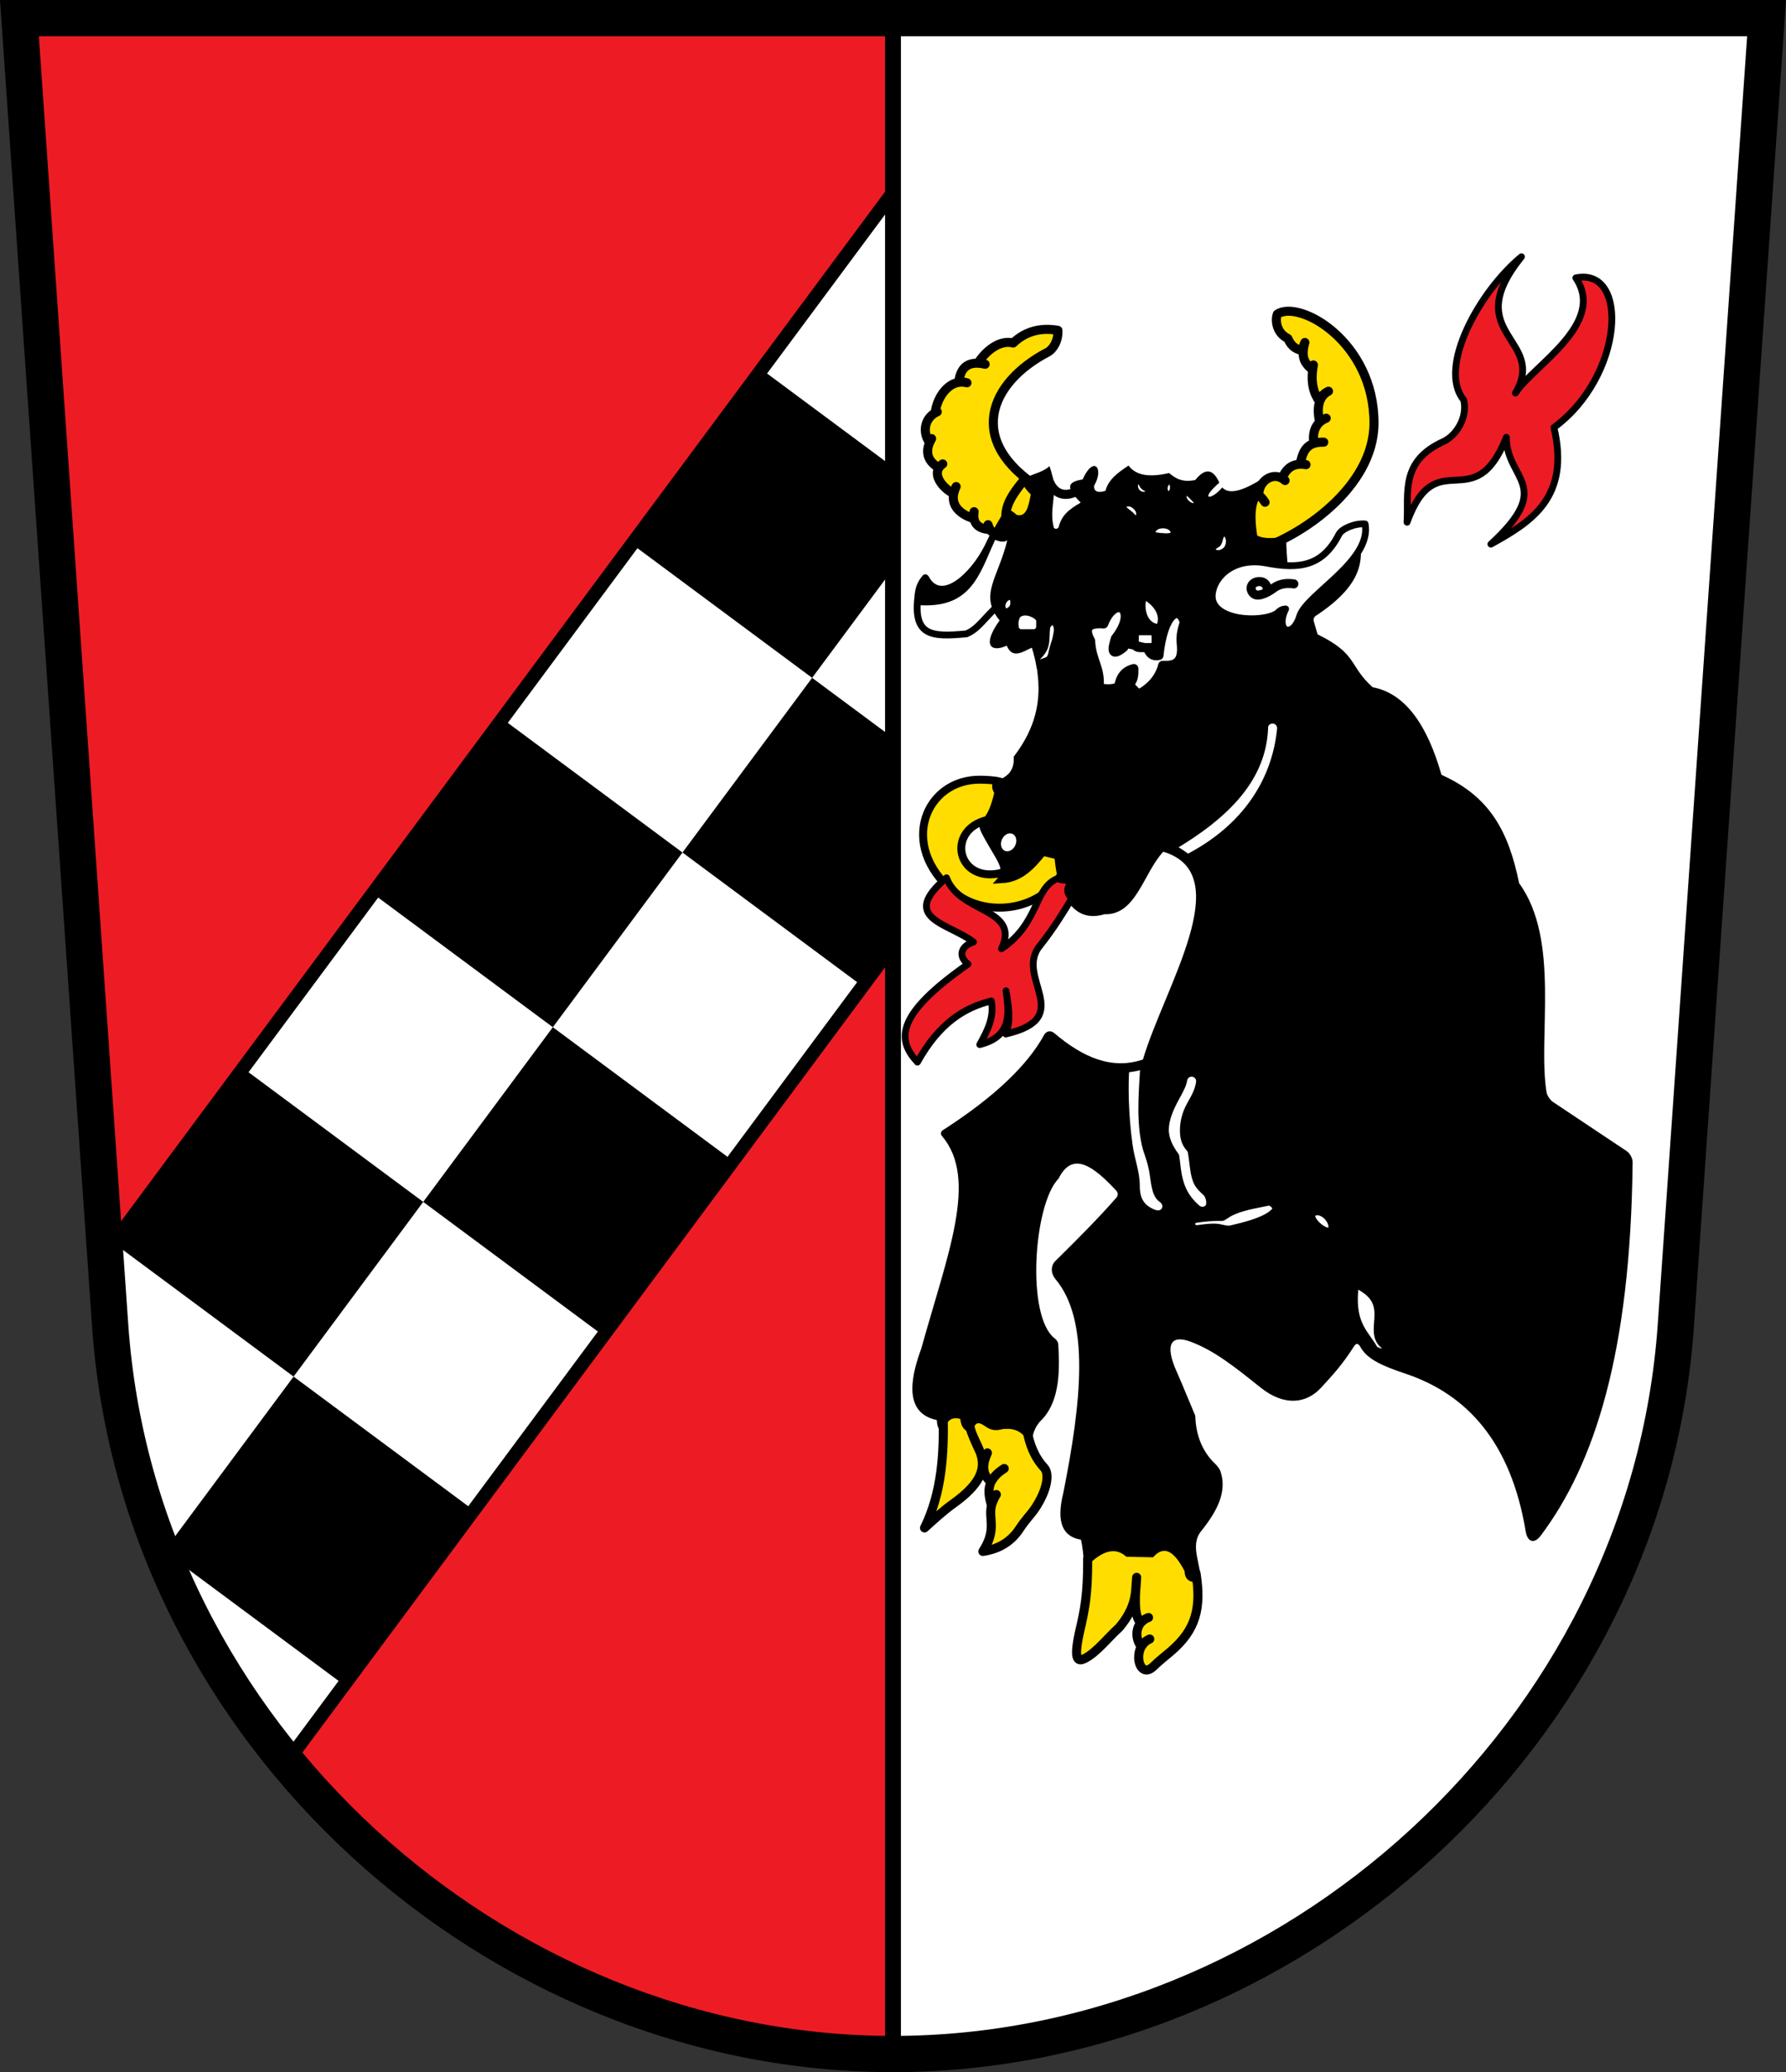 <?xml version="1.0" encoding="UTF-8" standalone="no"?>
<svg
   inkscape:version="1.1.1 (3bf5ae0d25, 2021-09-20)"
   sodipodi:docname="CoA Pflaumfeld.svg"
   id="svg2130"
   version="1.1"
   viewBox="0 0 394.126 457.22"
   height="457.22"
   width="394.126"
   xmlns:inkscape="http://www.inkscape.org/namespaces/inkscape"
   xmlns:sodipodi="http://sodipodi.sourceforge.net/DTD/sodipodi-0.dtd"
   xmlns="http://www.w3.org/2000/svg"
   xmlns:svg="http://www.w3.org/2000/svg">
  <rect x="0" y="0" width="394.126" height="457.22" fill="#333333" stroke="none"/>
  <defs
     id="defs2124">
    <inkscape:path-effect
       effect="skeletal"
       id="path-effect55746"
       is_visible="true"
       lpeversion="1"
       pattern="M 0,18.868 C 0,8.453 8.453,0 18.868,0 c 10.415,0 18.868,8.453 18.868,18.868 0,10.415 -8.453,18.868 -18.868,18.868 C 8.453,37.736 0,29.283 0,18.868 Z"
       copytype="single_stretched"
       prop_scale="0.04"
       scale_y_rel="false"
       spacing="0"
       normal_offset="0"
       tang_offset="0"
       prop_units="false"
       vertical_pattern="false"
       hide_knot="false"
       fuse_tolerance="0" />
    <inkscape:path-effect
       effect="skeletal"
       id="path-effect55738"
       is_visible="true"
       lpeversion="1"
       pattern="M 0,18.868 C 0,8.453 8.453,0 18.868,0 c 10.415,0 18.868,8.453 18.868,18.868 0,10.415 -8.453,18.868 -18.868,18.868 C 8.453,37.736 0,29.283 0,18.868 Z"
       copytype="single_stretched"
       prop_scale="0.04"
       scale_y_rel="false"
       spacing="0"
       normal_offset="0"
       tang_offset="0"
       prop_units="false"
       vertical_pattern="false"
       hide_knot="false"
       fuse_tolerance="0" />
    <inkscape:path-effect
       effect="skeletal"
       id="path-effect55606"
       is_visible="true"
       lpeversion="1"
       pattern="M 0,18.868 C 0,8.453 8.453,0 18.868,0 c 10.415,0 18.868,8.453 18.868,18.868 0,10.415 -8.453,18.868 -18.868,18.868 C 8.453,37.736 0,29.283 0,18.868 Z"
       copytype="single_stretched"
       prop_scale="0.04"
       scale_y_rel="false"
       spacing="0"
       normal_offset="0"
       tang_offset="0"
       prop_units="false"
       vertical_pattern="false"
       hide_knot="false"
       fuse_tolerance="0" />
    <inkscape:path-effect
       effect="skeletal"
       id="path-effect55602"
       is_visible="true"
       lpeversion="1"
       pattern="M 0,18.868 C 0,8.453 8.453,0 18.868,0 c 10.415,0 18.868,8.453 18.868,18.868 0,10.415 -8.453,18.868 -18.868,18.868 C 8.453,37.736 0,29.283 0,18.868 Z"
       copytype="single_stretched"
       prop_scale="0.051"
       scale_y_rel="false"
       spacing="0"
       normal_offset="0"
       tang_offset="0"
       prop_units="false"
       vertical_pattern="false"
       hide_knot="false"
       fuse_tolerance="0" />
    <inkscape:path-effect
       effect="skeletal"
       id="path-effect55598"
       is_visible="true"
       lpeversion="1"
       pattern="M 0,18.868 C 0,8.453 8.453,0 18.868,0 c 10.415,0 18.868,8.453 18.868,18.868 0,10.415 -8.453,18.868 -18.868,18.868 C 8.453,37.736 0,29.283 0,18.868 Z"
       copytype="single_stretched"
       prop_scale="0.055"
       scale_y_rel="false"
       spacing="0"
       normal_offset="0"
       tang_offset="0"
       prop_units="false"
       vertical_pattern="false"
       hide_knot="false"
       fuse_tolerance="0" />
    <inkscape:path-effect
       effect="skeletal"
       id="path-effect55390"
       is_visible="true"
       lpeversion="1"
       pattern="M 0,18.868 C 0,8.453 8.453,0 18.868,0 c 10.415,0 18.868,8.453 18.868,18.868 0,10.415 -8.453,18.868 -18.868,18.868 C 8.453,37.736 0,29.283 0,18.868 Z"
       copytype="single_stretched"
       prop_scale="0.046"
       scale_y_rel="false"
       spacing="0"
       normal_offset="0"
       tang_offset="0"
       prop_units="false"
       vertical_pattern="false"
       hide_knot="false"
       fuse_tolerance="0" />
  </defs>
  <sodipodi:namedview
     inkscape:pagecheckerboard="false"
     fit-margin-bottom="0"
     fit-margin-right="0"
     fit-margin-left="0"
     fit-margin-top="0"
     lock-margins="true"
     units="px"
     inkscape:snap-smooth-nodes="true"
     inkscape:snap-object-midpoints="true"
     inkscape:window-maximized="1"
     inkscape:window-y="-11"
     inkscape:window-x="-11"
     inkscape:window-height="1506"
     inkscape:window-width="2560"
     showgrid="false"
     inkscape:document-rotation="0"
     inkscape:current-layer="layer1"
     inkscape:document-units="px"
     inkscape:cy="228.66667"
     inkscape:cx="197"
     inkscape:zoom="1.5"
     inkscape:pageshadow="2"
     inkscape:pageopacity="0"
     borderopacity="1.0"
     bordercolor="#666666"
     pagecolor="#333333"
     id="base"
     showguides="true"
     inkscape:guide-bbox="true"
     inkscape:snap-intersection-paths="true"
     inkscape:object-paths="true"
     inkscape:snap-grids="false"
     inkscape:snap-global="false"
     inkscape:lockguides="false"
     guidecolor="#00ffff"
     guideopacity="0.498"
     inkscape:snap-midpoints="true"
     inkscape:snap-nodes="true"
     inkscape:object-nodes="true" />
  <g
     id="layer1"
     inkscape:groupmode="layer"
     inkscape:label="pflaumfeld"
     transform="translate(794.332,-180.348)">
    <g
       id="g82523"
       inkscape:label="coa">
      <path
         style="opacity:1;fill:#ffffff;stroke:none;stroke-width:8;stroke-miterlimit:4;stroke-dasharray:none"
         d="m -404.494,184.348 -20.022,288.471 c -6.25,90.05 -85.101,160.749 -172.753,160.749 -87.653,0 -166.503,-70.699 -172.753,-160.749 L -790.045,184.348 Z"
         id="path4312"
         sodipodi:nodetypes="cszscc"
         inkscape:label="coa-0" />
      <g
         id="g82467"
         inkscape:label="field-f">
        <path
           id="path1933"
           style="opacity:1;fill:#ed1c24;stroke:none;stroke-width:6;stroke-miterlimit:4;stroke-dasharray:none"
           d="m -790.045,184.348 20.021,288.471 c 6.25,90.05 85.101,160.75 172.754,160.75 v -449.221 z"
           inkscape:label="field-f0" />
        <g
           id="g3237"
           transform="rotate(-53.418,-300.315,294.956)"
           inkscape:label="chequy">
          <path
             id="rect2531"
             style="opacity:1;fill:#000000;stroke:none;stroke-width:3;stroke-miterlimit:4;stroke-dasharray:none"
             d="m -597.27,220.285 -174.008,234.457 1.254,18.076 c 2.565,36.952 17.368,70.632 39.975,97.52 l 132.779,-178.902 z"
             transform="rotate(53.418,-300.315,294.956)"
             inkscape:label="chequy-0" />
          <path
             id="rect2433"
             style="opacity:1;fill:#000000;stroke:none;stroke-width:6;stroke-miterlimit:4;stroke-dasharray:none"
             d="m -468,15.001 -47.999,-0.001 -3e-5,48.001 29.951,-3.72e-4 18.049,-13.395 z m -47.999,48 -47.999,-0.001 -4e-5,48.001 13.277,-9e-4 34.722,-25.77 z M -612,15 l 48,5e-6 v 48 l -48,10e-7 z m -48,48 48,-4e-6 V 111 h -48 z m -48,-48 48,5e-6 1e-5,48 -48,1e-6 z m -48,48 48,4e-6 V 111 h -48 z"
             inkscape:label="chequy-s" />
          <path
             id="rect2437"
             style="opacity:1;fill:#ffffff;stroke:none;stroke-width:6;stroke-miterlimit:4;stroke-dasharray:none"
             d="m -421.375,15 -46.626,10e-4 5e-5,34.604 z m -64.675,48 -29.951,3.72e-4 -3.1e-4,22.229 z m -77.951,-48 48,-2e-6 V 63 l -48,-4e-6 z m -48,48 48,-10e-7 V 111 h -48 z m -48,-48 48,-2e-6 v 48 l -48,4e-6 z m -48,48 48,-1e-6 -1e-5,48 h -48 z m -10e-4,-48 -4.811,6.4e-5 -10.261,8.781 c -13.153,11.255 -24.123,24.239 -32.928,38.356 l 7.5e-4,0.863 48.001,3.8e-5 z m -47.999,48 -0.518,1.39e-4 c -9.211,14.967 -15.981,31.188 -20.284,48 l 20.803,1.7e-4 z"
             inkscape:label="chequy-a" />
        </g>
        <path
           id="path4350"
           style="opacity:1;fill:none;stroke:#000000;stroke-width:3.5;stroke-miterlimit:4;stroke-dasharray:none"
           d="m -790.045,184.348 20.021,288.471 c 6.25,90.05 85.101,160.75 172.754,160.75 v -449.221 z"
           inkscape:label="field-ff" />
      </g>
      <g
         id="g82490"
         inkscape:label="bull">
        <path
           style="opacity:1;fill:#ffffff;stroke:#000000;stroke-width:1.5;stroke-linecap:round;stroke-linejoin:round;stroke-miterlimit:4;stroke-dasharray:none"
           d="m -591.657,311.127 c -1.445,9.623 2.743,9.807 10.594,9.081 2.821,-1.206 3.958,-3.659 7.304,-6.488 l 4.057,-16.512 c -1.651,1.017 -3.327,1.946 -5.441,1.307 -3.498,8.12 -9.149,14.268 -16.515,12.613 z"
           id="path48756"
           sodipodi:nodetypes="cccccc"
           inkscape:label="ear-r" />
        <path
           id="path41455"
           style="opacity:1;fill:#ffdd00;stroke:#000000;stroke-width:2;stroke-linecap:round;stroke-linejoin:round;stroke-miterlimit:4;stroke-dasharray:none"
           d="m -576.292,296.125 c 10e-4,0.274 0.102,0.607 0.493,1.115 -1.501,-0.147 -4.11,-0.57 -3.577,-3.99 -0.135,0.392 -0.107,0.948 -0.007,1.575 -3.451,-1.12 -5.755,-3.373 -3.952,-7.116 -0.31,0.559 -0.403,1.018 -0.571,1.545 -2.357,-1.14 -5.248,-4.524 -2.387,-6.545 -0.355,0.246 -0.652,0.503 -0.851,0.87 -2.675,-1.56 -3.152,-3.781 -1.608,-6.453 l -0.443,0.881 c -1.797,-2.499 -0.93,-5.65 1.693,-6.798 l -0.447,0.224 c 0.25,-2.972 2.841,-7.657 7,-6.621 -0.583,-0.139 -1.268,-0.372 -1.826,-0.161 0.351,-2.711 1.644,-4.903 5.833,-3.934 -0.558,-0.227 -1.109,-0.414 -1.589,-0.215 1.356,-2.235 4.528,-5.318 7.777,-4.469 2.756,-2.65 6.171,-3.449 9.87,-2.799 0.137,2.426 -1.181,4.249 -2.21,4.802 -12.931,6.732 -18.25,19.719 -1.591,30.14 -0.23,4.03 -1.783,7.495 -6.244,9.719 -3.249,-4.17 -0.339,-7.995 2.794,-11.924 -3.186,3.862 -6.038,7.729 -2.794,11.924 -0.654,0.326 -1.371,0.626 -2.156,0.897 -1.638,-0.233 -2.791,-1.103 -3.208,-2.667 z m 57.583,-6.958 c 2.039,-0.073 2.827,0.94 3.542,2 -0.721,-1.052 -1.104,-1.384 -1.384,-1.498 -0.175,-3.136 3.283,-5.571 5.8,-3.294 -0.546,-0.324 -0.237,-0.477 -0.602,-0.639 0.89,-1.941 2.242,-3.347 5.227,-2.861 -0.385,-0.188 -0.847,-0.182 -1.342,-0.092 0.598,-2.267 1.036,-4.981 5.259,-4.866 -0.705,-0.009 -1.415,5.2e-4 -2.175,0.264 -0.189,-1.096 -0.462,-4.258 2.716,-5.556 -0.509,0.142 -0.981,0.471 -1.435,0.89 -0.816,-3.544 -0.01,-5.837 1.935,-6.848 -1.441,0.657 -1.634,1.491 -1.95,2.309 -1.277,-1.793 -2.093,-4.1 -1.383,-8.1 -0.097,0.366 -0.175,0.732 -0.162,1.098 -1.421,-1.206 -2.791,-2.46 -1.713,-6.057 -0.291,0.529 -0.41,1.145 -0.368,1.841 -1.338,-0.273 -2.593,-0.795 -3.382,-2.716 -2.814,-1.408 -2.732,-4.419 -2.333,-5.375 4.795,-3.269 21.336,5.987 21.336,24.022 0,14.214 -16.312,25.275 -26.466,28.207 -1.629,-4.278 -1.458,-8.506 -1.119,-12.729"
           inkscape:label="horns" />
        <path
           id="path19005"
           style="display:inline;opacity:1;fill:#ffdd00;stroke:#000000;stroke-width:2;stroke-linecap:round;stroke-linejoin:round;stroke-miterlimit:4;stroke-dasharray:none"
           d="m -567.63,496.242 c 0.502,2.658 1.483,5.534 3.712,7.955 1.291,1.402 0.585,5.1 -1.974,8.927 -0.942,1.409 -2.167,2.577 -3.447,4.537 -1.752,2.683 -4.36,4.464 -8.102,5.009 3.902,-6.051 -0.044,-7.976 2.976,-12.551 -0.509,0.771 -0.82,1.611 -1.077,2.403 -0.775,-2.77 -1.338,-5.533 2.815,-8.148 -1.233,0.759 -2.253,1.723 -2.916,2.99 -2.11,-1.786 -1.892,-4.026 -0.796,-6.437 l -0.781,1.941 c -0.762,-2.486 -2.9,-5.846 -3.167,-8.363 0.496,5.221 7.957,9.348 -3.506,17.56 -2.416,1.731 -4.408,3.589 -6.423,5.421 3.855,-7.871 4.31,-16.395 4.125,-25.043 10.693,-0.884 15.616,1.583 18.562,3.801 z m 37.241,31.319 c 1.18,7.602 -0.007,12.429 -5.627,17.206 -1.099,0.942 -2.552,2.071 -3.775,3.265 -3.305,3.228 -4.933,-4.328 -0.821,-6.035 -0.662,0.271 -1.279,0.756 -1.875,1.707 -1.83,-2.517 -0.924,-5.623 1.61,-6.45 -0.867,0.29 -1.271,0.711 -1.739,1.19 -1.652,-1.685 -1.157,-6.539 -0.883,-10.058 -0.272,2.902 0.176,6.301 -3.86,11.078 -2.514,2.27 -4.872,5.395 -7.542,6.806 -1.448,0.722 -2.605,0.713 -1.267,-5.568 1.228,-5.223 1.889,-8.485 1.858,-16.397 4.655,-7.329 20.289,-6.212 23.922,3.257 z"
           inkscape:label="hooves" />
        <path
           style="display:inline;opacity:1;fill:#000000;stroke:none;stroke-width:3;stroke-miterlimit:4;stroke-dasharray:none"
           d="m -572.049,299.578 c -2.06,8.41 -6.295,12.016 -1.693,17.666 -4.05,5.648 -1.763,7.11 1.573,5.564 1.281,3.218 3.882,1.108 5.541,0.457 2.341,7.738 2.488,15.641 -4.007,24.042 0.434,6.3 -6.622,4.309 -4.106,7.936 -2.437,10.428 -6.437,3.102 0.149,14.382 1.831,3.136 1.126,3.781 -0.648,5.763 3.042,0.205 8.79,-3.12 11.278,-6.285 l 2.52,0.596 c 0.532,7.289 3.623,14.582 10.842,12.374 6.981,0.239 8.553,-9.015 12.964,-13.789 16.541,4.901 0.232,29.882 -4.478,45.844 -6.853,2.343 -13.307,-0.498 -19.57,-5.829 -0.79,-0.672 -1.757,-0.476 -2.257,0.432 -3.655,6.646 -10.873,13.624 -22.337,20.997 -0.471,0.303 -0.535,0.869 -0.172,1.296 8.057,9.486 1.215,26.044 -4.572,46.862 -1.83,5.027 -4.564,14.146 3.418,15.792 0.129,2.331 0.867,2.427 1.65,2.357 0.504,-2.325 1.698,-3.156 3.536,-2.593 0.156,1.848 1.117,2.89 2.828,3.182 0.161,-2.464 1.089,-2.625 2.357,-1.768 1.029,0.69 2.015,1.431 4.125,0.825 3.962,-0.466 5.235,1.758 6.364,4.125 0.091,-3.135 0.915,-4.619 1.886,-5.775 4.157,-3.914 4.493,-10.259 4.062,-17.092 -0.029,-0.454 -0.393,-0.978 -0.756,-1.251 -6.403,-4.813 -4.684,-29.718 0.819,-35.28 3.105,-6.274 7.801,-2.644 12.773,2.698 0.368,0.395 0.378,1.052 0.023,1.459 -3.971,4.56 -8.691,9.27 -13.477,13.994 -1.12,1.106 -1.022,2.805 -0.01,4.01 7.69,9.152 5.712,27.228 1.752,47.135 -1.711,6.825 0.052,9.759 3.889,10.371 0.335,1.463 0.594,3.466 0.707,6.482 3.403,-3.703 6.572,-5.217 9.31,-2.711 2.189,0.039 4.148,0.079 5.893,0.118 2.025,-2.298 4.264,-2.171 6.953,3.064 0.06,2.153 1.482,2.641 3.536,2.357 0.208,-3.85 -2.5,-7.935 0.118,-11.196 3.593,-4.475 5.768,-8.752 4.261,-13.202 -0.179,-0.529 -0.725,-1.225 -1.131,-1.608 -2.598,-2.454 -4.295,-5.949 -4.426,-10.646 -1.732,-4.095 -2.998,-7.267 -4.125,-9.782 -2.539,-5.669 -1.52,-8.351 3.3,-6.482 5.117,1.984 9.317,5.3 15.203,10.017 5.29,4.24 10.181,3.584 13.435,0 2.195,-2.417 4.525,-4.811 7.249,-9.125 0.431,-0.683 0.941,-0.607 1.324,0.103 1.434,2.659 4.496,4.147 9.93,5.958 13.616,4.538 23.323,15.098 26.598,34.82 0.396,2.387 1.885,2.855 3.337,0.92 11.785,-15.709 19.826,-40.152 20.257,-82.355 0.009,-0.876 -0.578,-1.98 -1.307,-2.466 l -16.236,-10.824 c -0.653,-0.436 -1.325,-1.41 -1.452,-2.185 -1.985,-12.193 3.102,-33.53 -6.047,-46.103 -2.352,-11.496 -6.477,-19.133 -17.137,-23.918 -3.161,-11.103 -8.043,-17.998 -15.203,-19.328 -5.32,-4.801 -3.214,-7.31 -12.139,-11.667 l -0.849,-2.924 c -0.117,-0.403 0.075,-0.912 0.425,-1.143 11.142,-7.34 10.373,-12.832 9.616,-18.325 -5.086,4.092 -10.156,8.343 -15.674,7.896 -0.295,-2.081 -0.395,-4.552 -0.471,-7.071 -3.856,0.588 -5.369,0.276 -6.364,-0.236 -1.678,-10.644 3.009,-7.899 1.061,-12.492 -3.813,2.335 -7.12,3.694 -8.784,1.885 -2.377,2.836 -5.199,2.954 -0.644,-1.06 -1.334,-3.018 -3.081,-3.348 -5.303,-0.589 -2.903,0.608 -4.401,-0.392 -5.775,-1.532 -3.836,0.867 -7.112,0.802 -8.957,-1.65 -2.364,1.556 -4.461,3.115 -5.068,5.539 -0.428,0.214 -2.72,0.831 -2.527,-1.105 2.27,-3.811 -0.081,-6.806 -2.541,-1.37 -3.134,0.518 -4.012,1.554 -0.416,5.101 -2.485,1.463 -4.206,2.704 -4.871,5.439 -0.262,0.413 -0.743,0.479 -1.059,0.106 -1.219,-4.713 1.288,-7.357 -0.961,-13.592 -2.57,2.516 -8.819,1.722 -4.125,6.246 -0.499,2.545 -0.952,5.178 -3.182,4.478 -0.789,-0.885 -1.564,-0.931 -2.121,-1.65 -1.05,1.668 -2.527,4.19 -4.243,7.189 -2.477,5.965 -9.851,13.852 -12.901,8.217 -0.361,-0.666 -0.993,-0.85 -1.474,-0.264 -1.507,1.834 -2.072,3.938 -1.299,6.424 11.918,1.008 13.809,-6.437 17.324,-14.378 0.993,0.397 1.938,0.603 2.711,0.118 z"
           id="path4824"
           sodipodi:nodetypes="ccccccscccccccccccccccccccccccccccccccscsscsccccccccccccccccccccccccccccccccccccccccccccsc"
           inkscape:label="bull-0" />
        <path
           id="path64150"
           style="opacity:1;fill:#ffffff;stroke:#000000;stroke-width:2;stroke-linecap:round;stroke-linejoin:round;stroke-miterlimit:4;stroke-dasharray:none"
           d="m -504.801,447.937 c 0.65,-0.703 2.145,-0.588 3.337,0.514 1.192,1.102 1.631,2.775 0.981,3.478 -0.65,0.703 -2.062,0.088 -3.253,-1.014 -1.192,-1.102 -1.714,-2.275 -1.064,-2.978 z m 9.648,15.825 c -0.494,0.245 -0.404,0.789 -0.453,1.338 -0.679,7.669 2.563,9.759 4.324,12.954 0.267,0.484 2.005,1.116 2.455,0.796 0.45,-0.32 0.559,-1.418 0.117,-1.748 -3.931,-2.934 2.095,-8.74 -5.103,-12.887 -0.479,-0.276 -0.845,-0.698 -1.34,-0.453 z m -19.357,-18.372 c -2.348,0.528 -6.746,1.076 -9.371,2.88 l -0.753,0.47 c -1.851,-0.05 -3.92,0.136 -5.676,0.403 -0.819,0.124 -1.383,0.64 -1.258,1.459 0.125,0.819 0.89,1.172 1.709,1.048 1.74,-0.265 3.473,-0.436 4.618,-0.199 0.944,0.195 1.832,0.472 2.627,0.268 3.038,-0.694 6.843,-1.669 8.936,-3.231 0.664,-0.496 1.317,-1.069 1.039,-1.85 -0.237,-0.666 -1.181,-1.402 -1.87,-1.247 z m -16.592,-28.454 c -1.094,-0.151 -2.103,0.613 -2.254,1.707 -0.136,0.984 -0.815,2.209 -1.648,3.73 -1.316,2.401 -2.371,4.809 -2.4,7.203 -0.026,2.121 0.985,4.166 2.309,5.945 0.257,1.603 0.308,3.314 0.818,5.258 0.535,2.04 1.418,4.108 3.92,6.314 0.828,0.731 2.076,0.7 2.826,-0.111 0.75,-0.811 0.325,-2.868 -0.486,-3.618 -1.757,-1.624 -2.007,-2.14 -2.391,-3.601 -0.383,-1.461 -0.432,-3.156 -0.789,-5.193 -0.064,-0.363 -0.227,-0.702 -0.471,-0.979 -1.083,-1.225 -1.297,-2.455 -1.278,-3.967 0.019,-1.512 0.351,-3.325 1.45,-5.33 0.776,-1.417 1.811,-3.006 2.102,-5.104 0.152,-1.094 -0.613,-2.104 -1.707,-2.256 z m -15.016,-0.912 c -0.283,3.501 -0.221,10.371 0.725,17.045 0.497,3.508 1.588,5.929 1.586,8.984 -0.002,2.826 0.955,4.997 4.012,6.17 1.031,0.395 2.182,0.199 2.723,-0.764 0.541,-0.963 0.155,-2.11 -0.764,-2.723 -1.516,-1.012 -1.515,-4.156 -1.966,-6.374 -0.558,-2.746 -1.175,-3.691 -1.61,-5.683 -1.352,-6.187 -0.371,-13.704 -0.295,-17.53 -1.271,0.45 -2.746,0.737 -4.411,0.873 z m 32.844,-77.01 c -1.097,-0.125 -2.18,0.656 -2.213,1.76 -0.322,10.876 -7.963,19.078 -20.65,26.497 0.995,0.736 2.999,1.713 3.774,2.668 13.378,-6.829 19.744,-17.493 20.849,-28.712 0.108,-1.099 -0.663,-2.088 -1.76,-2.213 z"
           inkscape:label="bull-c"
           sodipodi:nodetypes="ssssssssssssscccccscssscssscsssssscsscccscsssssccssccss" />
        <path
           id="path21735"
           style="opacity:1;fill:#ffdd00;stroke:#000000;stroke-width:1.75;stroke-linecap:round;stroke-linejoin:miter;stroke-miterlimit:4;stroke-dasharray:none"
           d="m -577.928,352.387 c -12.06,-0.204 -18.319,14.411 -6.03,24.696 7.056,5.905 19.007,4.288 23.779,-3.742 -0.317,-1.367 -0.493,-2.764 -0.598,-4.204 l -3.457,-0.846 c -2.489,3.165 -5.027,5.824 -8.965,6.056 0.575,-0.643 -0.376,-0.915 -0.075,-1.408 -9.837,2.483 -12.452,-9.438 -3.19,-11.663 0.711,-0.832 1.55,-2.17 2.472,-6.117 -0.905,-1.305 -0.55,-1.877 0.229,-2.375 -1.176,-0.321 -3.069,-0.379 -4.164,-0.397 z"
           sodipodi:nodetypes="ssccccccccss"
           inkscape:label="ring" />
        <path
           id="path29967"
           style="opacity:1;fill:#ed1c24;stroke:#000000;stroke-width:1.5;stroke-linecap:round;stroke-linejoin:round;stroke-miterlimit:4;stroke-dasharray:none"
           d="m -459.917,267.083 c 3.811,-6.001 20.15,-15.272 13.333,-25.417 11.899,-2.457 10.553,21.748 -4.833,33 3.618,15.417 -4.909,20.782 -13.917,25.75 14.224,-13.074 3.398,-14.16 3.417,-23.583 -7.172,18.071 -15.452,0.919 -21.917,18.75 0.373,-6.472 -1.557,-13.468 8.083,-17.833 2.773,-1.288 5.353,-5.308 4.417,-9.167 -5.854,-7.176 3.615,-24.082 12.75,-31.583 -13.864,17.205 5.753,18.001 -1.333,30.083 z m -104.917,121.917 c 3.061,-3.882 5.226,-7.438 6.913,-10.251 1.773,0.784 2.948,0.149 3.004,-1.333 -0.946,3.988 -7.199,-0.789 -1.333,-3.25 -1.473,0.355 -2.929,0.766 -4.725,0.042 -5.188,2.075 -3.99,9.849 -12.356,15.487 4.275,-9.025 -9.278,-7.777 -12.136,-15.665 -10.605,8.978 0.464,9.969 5.967,14.178 -2.538,0.761 -3.636,2.983 -1.208,4.875 -16.143,11.265 -15.689,16.762 -11.167,21.625 4.794,-8.636 10.392,-12.052 16.292,-13.5 0.726,3.566 -0.875,6.603 -2.542,9.625 7.12,-1.751 6.483,-6.885 5.792,-11.875 0.598,3.334 1.104,6.644 -0.042,9.542 15.762,-3.617 1.764,-12.569 7.542,-19.5 z"
           inkscape:label="fire"
           sodipodi:nodetypes="ccccccccccccccccccccccccc" />
        <g
           id="g81017"
           inkscape:label="ear-l">
          <path
             style="opacity:1;fill:#ffffff;stroke:#000000;stroke-width:1.5;stroke-linecap:round;stroke-linejoin:round;stroke-miterlimit:4;stroke-dasharray:none"
             d="m -510.625,314.708 c -2.407,4.968 1.535,6.719 3.104,1.604 1.463,-4.806 15.965,-12.172 14.438,-20.354 -2.234,-0.189 -5.138,1.034 -5.782,2.296 -3.647,7.144 -8.889,7.693 -16.009,6.33 -6.889,-1.319 -11.536,2.707 -11.938,6.917 -0.56,5.872 11.054,6.421 14.367,4.13 0.605,-0.67 1.207,-0.886 1.821,-0.922 z"
             id="path50710"
             sodipodi:nodetypes="cccssscc"
             inkscape:label="ear-l0" />
          <path
             style="opacity:1;fill:none;stroke:#000000;stroke-width:2;stroke-linecap:round;stroke-linejoin:round;stroke-miterlimit:4;stroke-dasharray:none"
             d="m -508.812,309.187 c -1.879,-0.286 -3.391,0.093 -4.542,0.979 0,0 -1.761,1.355 -3.229,1.479 -1.242,0.105 -1.727,-0.993 -1.656,-1.646 0.09,-0.832 0.87,-1.296 1.724,-1.329 1.234,-0.048 1.675,0.757 1.86,1.527"
             id="path52740"
             sodipodi:nodetypes="ccsssc"
             inkscape:label="ear-lc" />
        </g>
        <g
           id="g58559"
           inkscape:label="hair">
          <path
             style="opacity:1;fill:#ffffff;stroke:#000000;stroke-width:1;stroke-linecap:round;stroke-linejoin:round;stroke-miterlimit:4;stroke-dasharray:none"
             d="m -546.299,292.065 c 0.048,-0.364 1.217,-0.948 2.432,0.171 1.277,1.175 0.669,2.369 0.278,2.363 -0.483,-0.007 -0.757,-0.589 -1.39,-1.072 -0.593,-0.452 -1.38,-1.016 -1.321,-1.462 z"
             id="path55388"
             inkscape:path-effect="#path-effect55390"
             inkscape:original-d="m -546.2989,292.06456 c 1.78437,0.23503 2.7328,1.042 2.71058,2.5338"
             sodipodi:nodetypes="cc"
             inkscape:label="hair-1" />
          <path
             style="opacity:1;fill:#ffffff;stroke:#000000;stroke-width:1;stroke-linecap:round;stroke-linejoin:round;stroke-miterlimit:4;stroke-dasharray:none"
             d="m -539.758,298.104 c -0.345,-0.394 0.247,-1.687 2.076,-1.684 1.717,0.003 2.374,1.197 2.167,1.625 -0.25,0.517 -1.344,0.529 -2.243,0.443 -0.645,-0.062 -1.755,-0.104 -2,-0.384 z"
             id="path55596"
             inkscape:path-effect="#path-effect55598"
             inkscape:original-d="m -539.75816,298.10443 c 1.31968,-1.15402 2.76739,-0.77176 4.24264,-0.0589"
             sodipodi:nodetypes="cc"
             inkscape:label="hair-2" />
          <path
             style="opacity:1;fill:#ffffff;stroke:#000000;stroke-width:1;stroke-linecap:round;stroke-linejoin:round;stroke-miterlimit:4;stroke-dasharray:none"
             d="m -524.172,298.193 c 0.246,-0.004 0.535,0.255 0.72,0.727 0.18,0.46 0.289,1.258 -0.155,2.165 -0.052,0.106 -0.11,0.21 -0.174,0.311 0,0 0,0 0,0 -0.761,0.809 -1.57,0.89 -2.029,0.808 -0.479,-0.086 -0.749,-0.341 -0.778,-0.564 -0.033,-0.251 0.191,-0.509 0.541,-0.755 0.34,-0.239 0.734,-0.398 0.71,-0.594 0,0 0,0 0,0 0.027,-0.026 0.051,-0.056 0.073,-0.089 0.189,-0.282 0.245,-0.812 0.415,-1.254 0.176,-0.458 0.408,-0.75 0.677,-0.755 z"
             id="path55600"
             inkscape:path-effect="#path-effect55602"
             inkscape:original-d="m -524.17235,298.19282 c 0.0501,2.7524 -0.27631,3.16729 -2.41595,3.44714"
             sodipodi:nodetypes="cc"
             inkscape:label="hair-3" />
          <path
             style="opacity:1;fill:#ffffff;stroke:#000000;stroke-width:1;stroke-linecap:round;stroke-linejoin:round;stroke-miterlimit:4;stroke-dasharray:none"
             d="m -532.746,289.236 c 0.377,-0.159 0.982,0.396 1.494,0.926 0.455,0.472 1.026,1.034 0.952,1.372 -0.084,0.385 -1.078,0.591 -2.009,-0.306 -0.902,-0.869 -0.776,-1.849 -0.436,-1.992 z"
             id="path55604"
             inkscape:path-effect="#path-effect55606"
             inkscape:original-d="m -532.74602,289.23613 c 0.47874,1.13607 1.18426,2.02268 2.44541,2.2981"
             sodipodi:nodetypes="cc"
             inkscape:label="hair-4" />
          <path
             style="opacity:1;fill:#ffffff;stroke:#000000;stroke-width:1;stroke-linecap:round;stroke-linejoin:round;stroke-miterlimit:4;stroke-dasharray:none"
             d="m -535.957,286.85 c 0.251,0.212 0.332,0.831 0.31,1.195 -0.03,0.496 -0.28,1.091 -0.693,1.162 -0.365,0.062 -0.944,-0.424 -0.812,-1.333 0.144,-0.988 0.892,-1.281 1.195,-1.024 z"
             id="path55736"
             inkscape:path-effect="#path-effect55738"
             inkscape:original-d="m -535.95746,286.84964 c -0.45664,0.53895 -0.55463,1.34689 -0.38302,2.35703"
             sodipodi:nodetypes="cc"
             inkscape:label="hair-5" />
          <path
             style="opacity:1;fill:#ffffff;stroke:#000000;stroke-width:1;stroke-linecap:round;stroke-linejoin:round;stroke-miterlimit:4;stroke-dasharray:none"
             d="m -543.087,286.555 c 0.415,0.039 0.581,0.979 0.955,1.229 4.8e-4,3.2e-4 9.6e-4,6.4e-4 0.001,9.6e-4 0.091,0.191 0.38,0.302 0.642,0.462 0.262,0.16 0.481,0.34 0.494,0.547 0.012,0.193 -0.179,0.437 -0.593,0.537 -0.4,0.096 -1.058,0.038 -1.66,-0.53 -0.001,-0.002 -0.003,-0.003 -0.004,-0.005 -0.501,-0.637 -0.515,-1.286 -0.398,-1.676 0.12,-0.4 0.354,-0.585 0.562,-0.566 z"
             id="path55744"
             inkscape:path-effect="#path-effect55746"
             inkscape:original-d="m -543.08746,286.55502 c -0.14726,1.55255 0.51082,2.33636 2.09186,2.23917"
             sodipodi:nodetypes="cc"
             inkscape:label="hair-7" />
        </g>
        <ellipse
           style="opacity:1;fill:#ffffff;stroke:none;stroke-width:4;stroke-linecap:round;stroke-linejoin:round;stroke-miterlimit:4;stroke-dasharray:none"
           id="path58583"
           cx="-365.706"
           cy="572.071"
           rx="1.608"
           ry="2.049"
           transform="rotate(24.771)"
           inkscape:label="nose" />
        <path
           id="rect71518"
           style="opacity:1;fill:#ffffff;stroke:#000000;stroke-width:2;stroke-linecap:round;stroke-linejoin:round"
           d="m -568.824,315.244 c 0.41,-0.131 0.809,-0.091 1.166,-0.061 0.976,0.082 2.991,0.942 2.991,2.145 v 1.294 c 0,0.866 -0.694,1.562 -1.555,1.562 h -2.754 c -0.861,0 -1.555,-0.697 -1.555,-1.562 -0.136,-0.838 -0.02,-1.525 0.253,-2.181 0.343,-0.825 0.825,-0.996 1.455,-1.197 z m 6.986,1.905 c -0.547,-0.075 -1.641,0.897 -1.716,1.445 -0.249,1.826 -0.036,2.888 -0.401,4.163 -0.239,0.833 -0.776,1.57 -1.482,2.273 -0.519,0.46 -0.829,1.121 -0.577,1.611 0.253,0.492 1.004,0.42 1.495,0.166 0.961,-0.333 1.684,-0.554 1.983,-0.944 0.465,-0.605 0.513,-1.324 0.786,-2.333 0.409,-1.512 0.687,-1.87 0.944,-3.751 0.231,-1.169 -0.485,-2.555 -1.032,-2.63 z m 18.967,2.375 h 2.514 c 0.638,0 1.151,0.52 1.151,1.167 v 1.379 c 0,0.646 -0.513,1.167 -1.151,1.167 h -2.514 c -0.638,0 -1.151,-0.52 -1.151,-1.167 v -1.379 c 0,-0.646 0.513,-1.167 1.151,-1.167 z m 0.756,-7.984 c 1.398,0.335 5.801,3.485 3.771,7.484 -3.543,0.178 -5.005,-4.118 -3.771,-7.484 z m -8.662,6.482 c -3.56,-0.292 -4.351,1.022 -2.887,3.712 0.252,4.638 2.263,5.812 1.886,10.371 1.379,0.25 2.768,0.44 4.302,-0.236 0.3,-1.951 1.18,-3.466 3.359,-4.007 0.037,1.23 0.006,2.437 -0.884,3.359 0.094,0.528 0.751,1.298 1.945,2.298 2.763,-1.509 4.582,-3.598 5.303,-6.364 2.506,0.114 4.658,-0.321 4.066,-5.009 -0.148,-1.589 0.234,-3.045 0.707,-4.478 -1.047,-3.861 -4.585,-2.223 -5.598,7.307 -1.262,0.304 -2.057,-0.325 -2.534,-1.591 -3.352,-0.689 -5.155,-1.584 -5.244,-0.177 -3.089,2.491 -2.455,-0.009 -1.827,-2.003 5.053,-6.426 -0.005,-9.806 -2.593,-3.182 z m -19.887,-6.04 c 0.32,0.454 0.397,1.671 0.124,2.313 -0.296,0.698 -1.204,1.32 -1.804,1.34 -0.573,0.019 -1.566,-1.1 -0.897,-2.573 0.682,-1.502 2.239,-1.56 2.577,-1.081 z"
           inkscape:label="eyes" />
        <path
           id="rect73412"
           style="opacity:1;fill:#ffffff;stroke-width:2;stroke-linecap:round;stroke-linejoin:round"
           transform="rotate(-11.938)"
           d="m -623.473,199.992 h 2.292 c 0.129,1.52 0.124,3.114 -0.009,4.734 l -2.282,-0.026 z"
           sodipodi:nodetypes="ccccc"
           inkscape:label="a-f" />
        <path
           style="opacity:1;fill:none;stroke:#000000;stroke-width:2;stroke-linecap:round;stroke-linejoin:round;stroke-miterlimit:4;stroke-dasharray:none"
           d="m -563.079,285.723 c 1.801,6.311 8.027,3.63 9.766,-1.098"
           id="path80600"
           sodipodi:nodetypes="cc"
           inkscape:label="bull-f" />
      </g>
      <path
         style="opacity:1;fill:none;stroke:#000000;stroke-width:8;stroke-miterlimit:4;stroke-dasharray:none"
         d="m -404.494,184.348 -20.022,288.471 c -6.25,90.05 -85.101,160.749 -172.753,160.749 -87.653,0 -166.503,-70.699 -172.753,-160.749 L -790.045,184.348 Z"
         id="path1223"
         sodipodi:nodetypes="cszscc"
         inkscape:label="coa-f" />
    </g>
  </g>
</svg>
